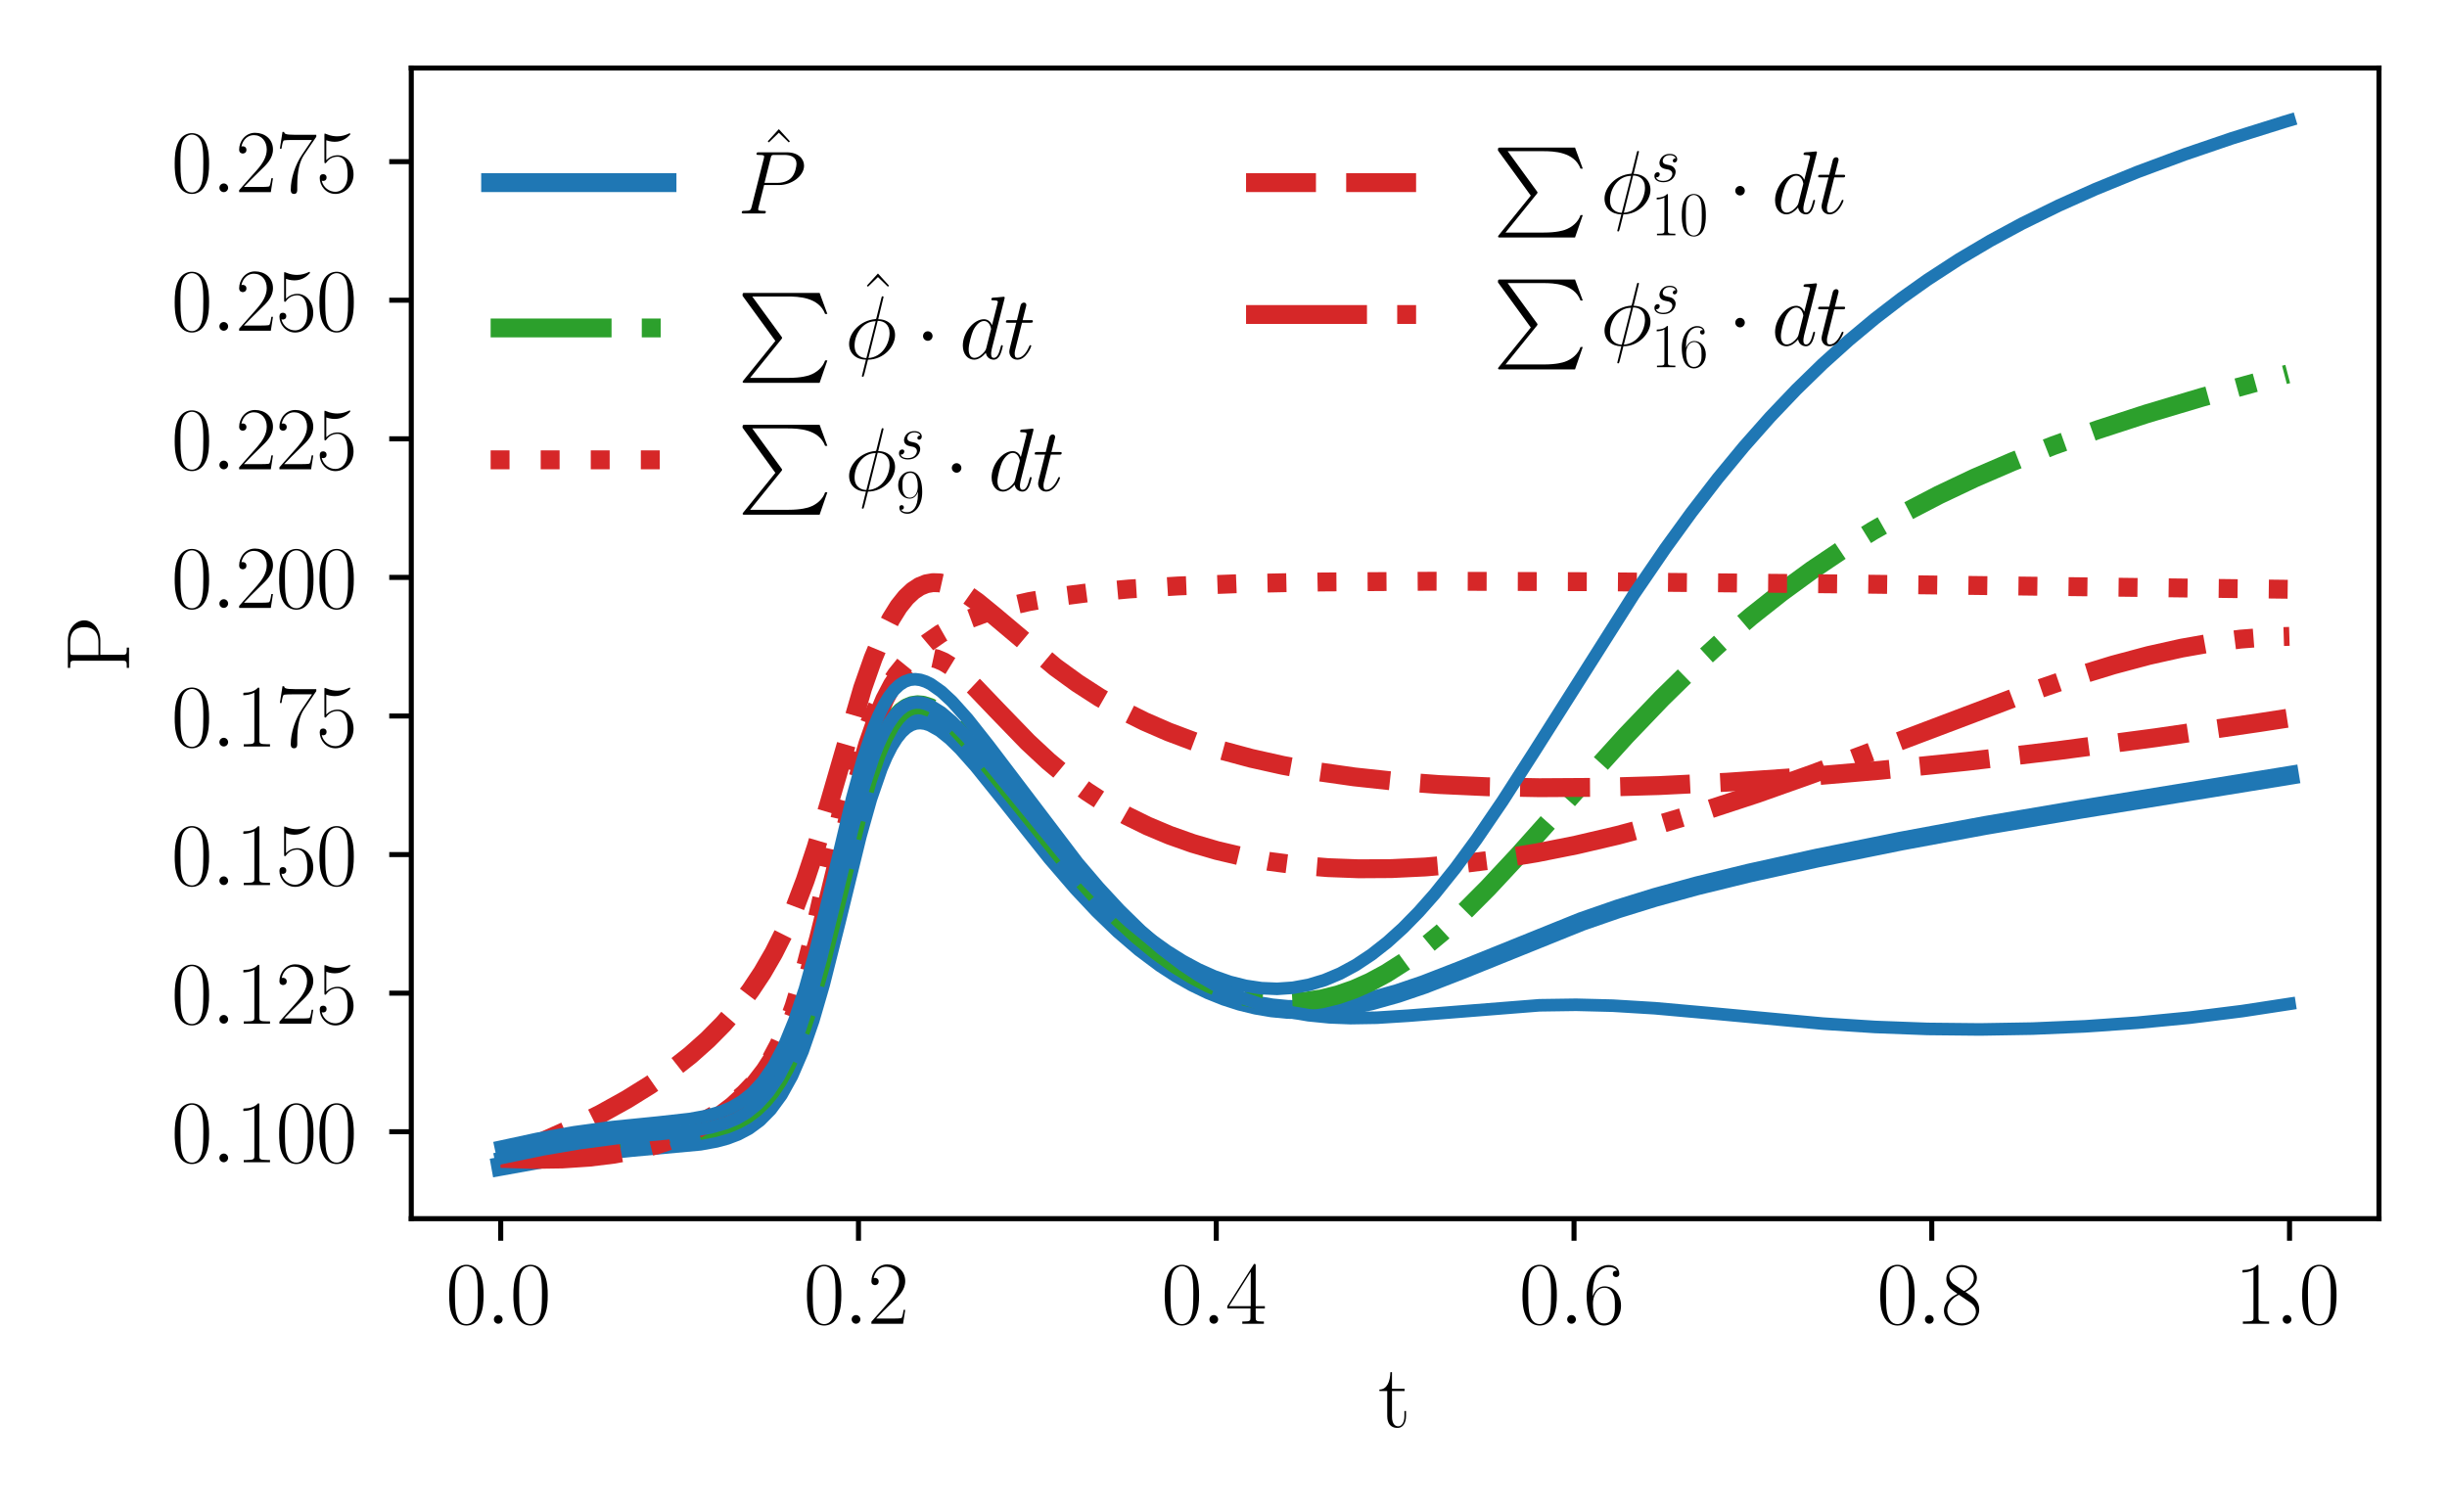 <?xml version="1.0" encoding="utf-8" standalone="no"?>
<!DOCTYPE svg PUBLIC "-//W3C//DTD SVG 1.1//EN"
  "http://www.w3.org/Graphics/SVG/1.1/DTD/svg11.dtd">
<svg xmlns:xlink="http://www.w3.org/1999/xlink" width="388.543pt" height="240.133pt" viewBox="0 0 388.543 240.133" xmlns="http://www.w3.org/2000/svg" version="1.1">
 <defs>
  <style type="text/css">*{stroke-linejoin: round; stroke-linecap: butt}</style>
 </defs>
 <g id="figure_1">
  <g id="patch_1">
   <path d="M 0 240.133 
L 388.543 240.133 
L 388.543 0 
L 0 0 
z
" style="fill: #ffffff"/>
  </g>
  <g id="axes_1">
   <g id="patch_2">
    <path d="M 65.305 193.537 
L 377.743 193.537 
L 377.743 10.8 
L 65.305 10.8 
z
" style="fill: #ffffff"/>
   </g>
   <g id="matplotlib.axis_1">
    <g id="xtick_1">
     <g id="line2d_1">
      <defs>
       <path id="m2def71ddde" d="M 0 0 
L 0 3.5 
" style="stroke: #000000; stroke-width: 0.8"/>
      </defs>
      <g>
       <use xlink:href="#m2def71ddde" x="79.507" y="193.537" style="stroke: #000000; stroke-width: 0.8"/>
      </g>
     </g>
     <g id="text_1">
      <!-- $\mathdefault{0.0}$ -->
      <g transform="translate(70.782 210.223) scale(0.14 -0.14)">
       <defs>
        <path id="CMR17-30" d="M 2688 2025 
C 2688 2416 2682 3080 2413 3591 
C 2176 4039 1798 4198 1466 4198 
C 1158 4198 768 4058 525 3597 
C 269 3118 243 2524 243 2025 
C 243 1661 250 1106 448 619 
C 723 -39 1216 -128 1466 -128 
C 1760 -128 2208 -7 2470 600 
C 2662 1042 2688 1559 2688 2025 
z
M 1466 -26 
C 1056 -26 813 325 723 812 
C 653 1188 653 1738 653 2096 
C 653 2588 653 2997 736 3387 
C 858 3929 1216 4096 1466 4096 
C 1728 4096 2067 3923 2189 3400 
C 2272 3036 2278 2607 2278 2096 
C 2278 1680 2278 1169 2202 792 
C 2067 95 1690 -26 1466 -26 
z
" transform="scale(0.016)"/>
        <path id="CMMI12-3a" d="M 1178 307 
C 1178 492 1024 619 870 619 
C 685 619 557 466 557 313 
C 557 128 710 0 864 0 
C 1050 0 1178 153 1178 307 
z
" transform="scale(0.016)"/>
       </defs>
       <use xlink:href="#CMR17-30" transform="scale(0.996)"/>
       <use xlink:href="#CMMI12-3a" transform="translate(45.69 0) scale(0.996)"/>
       <use xlink:href="#CMR17-30" transform="translate(72.788 0) scale(0.996)"/>
      </g>
     </g>
    </g>
    <g id="xtick_2">
     <g id="line2d_2">
      <g>
       <use xlink:href="#m2def71ddde" x="136.314" y="193.537" style="stroke: #000000; stroke-width: 0.8"/>
      </g>
     </g>
     <g id="text_2">
      <!-- $\mathdefault{0.2}$ -->
      <g transform="translate(127.589 210.223) scale(0.14 -0.14)">
       <defs>
        <path id="CMR17-32" d="M 2669 989 
L 2554 989 
C 2490 536 2438 459 2413 420 
C 2381 369 1920 369 1830 369 
L 602 369 
C 832 619 1280 1072 1824 1597 
C 2214 1967 2669 2402 2669 3035 
C 2669 3790 2067 4224 1395 4224 
C 691 4224 262 3604 262 3030 
C 262 2780 448 2748 525 2748 
C 589 2748 781 2787 781 3010 
C 781 3207 614 3264 525 3264 
C 486 3264 448 3258 422 3245 
C 544 3790 915 4058 1306 4058 
C 1862 4058 2227 3617 2227 3035 
C 2227 2479 1901 2000 1536 1584 
L 262 146 
L 262 0 
L 2515 0 
L 2669 989 
z
" transform="scale(0.016)"/>
       </defs>
       <use xlink:href="#CMR17-30" transform="scale(0.996)"/>
       <use xlink:href="#CMMI12-3a" transform="translate(45.69 0) scale(0.996)"/>
       <use xlink:href="#CMR17-32" transform="translate(72.788 0) scale(0.996)"/>
      </g>
     </g>
    </g>
    <g id="xtick_3">
     <g id="line2d_3">
      <g>
       <use xlink:href="#m2def71ddde" x="193.121" y="193.537" style="stroke: #000000; stroke-width: 0.8"/>
      </g>
     </g>
     <g id="text_3">
      <!-- $\mathdefault{0.4}$ -->
      <g transform="translate(184.396 210.223) scale(0.14 -0.14)">
       <defs>
        <path id="CMR17-34" d="M 2150 4122 
C 2150 4256 2144 4256 2029 4256 
L 128 1254 
L 128 1088 
L 1779 1088 
L 1779 457 
C 1779 224 1766 160 1318 160 
L 1197 160 
L 1197 0 
C 1402 0 1747 0 1965 0 
C 2182 0 2528 0 2733 0 
L 2733 160 
L 2611 160 
C 2163 160 2150 224 2150 457 
L 2150 1088 
L 2803 1088 
L 2803 1254 
L 2150 1254 
L 2150 4122 
z
M 1798 3703 
L 1798 1254 
L 256 1254 
L 1798 3703 
z
" transform="scale(0.016)"/>
       </defs>
       <use xlink:href="#CMR17-30" transform="scale(0.996)"/>
       <use xlink:href="#CMMI12-3a" transform="translate(45.69 0) scale(0.996)"/>
       <use xlink:href="#CMR17-34" transform="translate(72.788 0) scale(0.996)"/>
      </g>
     </g>
    </g>
    <g id="xtick_4">
     <g id="line2d_4">
      <g>
       <use xlink:href="#m2def71ddde" x="249.928" y="193.537" style="stroke: #000000; stroke-width: 0.8"/>
      </g>
     </g>
     <g id="text_4">
      <!-- $\mathdefault{0.6}$ -->
      <g transform="translate(241.202 210.223) scale(0.14 -0.14)">
       <defs>
        <path id="CMR17-36" d="M 678 2176 
C 678 3690 1395 4032 1811 4032 
C 1946 4032 2272 4009 2400 3776 
C 2298 3776 2106 3776 2106 3553 
C 2106 3381 2246 3323 2336 3323 
C 2394 3323 2566 3348 2566 3560 
C 2566 3954 2246 4179 1805 4179 
C 1043 4179 243 3390 243 1984 
C 243 253 966 -128 1478 -128 
C 2099 -128 2688 427 2688 1283 
C 2688 2081 2170 2662 1517 2662 
C 1126 2662 838 2407 678 1960 
L 678 2176 
z
M 1478 25 
C 691 25 691 1200 691 1436 
C 691 1896 909 2560 1504 2560 
C 1613 2560 1926 2560 2138 2120 
C 2253 1870 2253 1609 2253 1289 
C 2253 944 2253 690 2118 434 
C 1978 171 1773 25 1478 25 
z
" transform="scale(0.016)"/>
       </defs>
       <use xlink:href="#CMR17-30" transform="scale(0.996)"/>
       <use xlink:href="#CMMI12-3a" transform="translate(45.69 0) scale(0.996)"/>
       <use xlink:href="#CMR17-36" transform="translate(72.788 0) scale(0.996)"/>
      </g>
     </g>
    </g>
    <g id="xtick_5">
     <g id="line2d_5">
      <g>
       <use xlink:href="#m2def71ddde" x="306.734" y="193.537" style="stroke: #000000; stroke-width: 0.8"/>
      </g>
     </g>
     <g id="text_5">
      <!-- $\mathdefault{0.8}$ -->
      <g transform="translate(298.009 210.223) scale(0.14 -0.14)">
       <defs>
        <path id="CMR17-38" d="M 1741 2264 
C 2144 2467 2554 2773 2554 3263 
C 2554 3841 1990 4179 1472 4179 
C 890 4179 378 3759 378 3180 
C 378 3021 416 2747 666 2505 
C 730 2442 998 2251 1171 2130 
C 883 1983 211 1634 211 934 
C 211 279 838 -128 1459 -128 
C 2144 -128 2720 362 2720 1010 
C 2720 1590 2330 1857 2074 2029 
L 1741 2264 
z
M 902 2822 
C 851 2854 595 3051 595 3351 
C 595 3739 998 4032 1459 4032 
C 1965 4032 2336 3676 2336 3262 
C 2336 2669 1670 2331 1638 2331 
C 1632 2331 1626 2331 1574 2370 
L 902 2822 
z
M 2080 1519 
C 2176 1449 2483 1240 2483 851 
C 2483 381 2010 25 1472 25 
C 890 25 448 438 448 940 
C 448 1443 838 1862 1280 2060 
L 2080 1519 
z
" transform="scale(0.016)"/>
       </defs>
       <use xlink:href="#CMR17-30" transform="scale(0.996)"/>
       <use xlink:href="#CMMI12-3a" transform="translate(45.69 0) scale(0.996)"/>
       <use xlink:href="#CMR17-38" transform="translate(72.788 0) scale(0.996)"/>
      </g>
     </g>
    </g>
    <g id="xtick_6">
     <g id="line2d_6">
      <g>
       <use xlink:href="#m2def71ddde" x="363.541" y="193.537" style="stroke: #000000; stroke-width: 0.8"/>
      </g>
     </g>
     <g id="text_6">
      <!-- $\mathdefault{1.0}$ -->
      <g transform="translate(354.816 210.223) scale(0.14 -0.14)">
       <defs>
        <path id="CMR17-31" d="M 1702 4058 
C 1702 4192 1696 4192 1606 4192 
C 1357 3916 979 3827 621 3827 
C 602 3827 570 3827 563 3808 
C 557 3795 557 3782 557 3648 
C 755 3648 1088 3686 1344 3839 
L 1344 461 
C 1344 236 1331 160 781 160 
L 589 160 
L 589 0 
C 896 0 1216 0 1523 0 
C 1830 0 2150 0 2458 0 
L 2458 160 
L 2266 160 
C 1715 160 1702 230 1702 458 
L 1702 4058 
z
" transform="scale(0.016)"/>
       </defs>
       <use xlink:href="#CMR17-31" transform="scale(0.996)"/>
       <use xlink:href="#CMMI12-3a" transform="translate(45.69 0) scale(0.996)"/>
       <use xlink:href="#CMR17-30" transform="translate(72.788 0) scale(0.996)"/>
      </g>
     </g>
    </g>
    <g id="text_7">
     <!-- t -->
     <g transform="translate(218.869 226.621) scale(0.14 -0.14)">
      <defs>
       <path id="CMR17-74" d="M 966 2560 
L 1862 2560 
L 1862 2725 
L 966 2725 
L 966 3904 
L 851 3904 
C 838 3245 614 2668 70 2668 
L 70 2560 
L 627 2560 
L 627 771 
C 627 650 627 -64 1370 -64 
C 1747 -64 1965 306 1965 777 
L 1965 1140 
L 1850 1140 
L 1850 783 
C 1850 344 1677 51 1408 51 
C 1222 51 966 178 966 758 
L 966 2560 
z
" transform="scale(0.016)"/>
      </defs>
      <use xlink:href="#CMR17-74" transform="scale(0.996)"/>
     </g>
    </g>
   </g>
   <g id="matplotlib.axis_2">
    <g id="ytick_1">
     <g id="line2d_7">
      <defs>
       <path id="mca650727a0" d="M 0 0 
L -3.5 0 
" style="stroke: #000000; stroke-width: 0.8"/>
      </defs>
      <g>
       <use xlink:href="#mca650727a0" x="65.305" y="179.732" style="stroke: #000000; stroke-width: 0.8"/>
      </g>
     </g>
     <g id="text_8">
      <!-- $\mathdefault{0.100}$ -->
      <g transform="translate(27.198 184.575) scale(0.14 -0.14)">
       <use xlink:href="#CMR17-30" transform="scale(0.996)"/>
       <use xlink:href="#CMMI12-3a" transform="translate(45.69 0) scale(0.996)"/>
       <use xlink:href="#CMR17-31" transform="translate(72.788 0) scale(0.996)"/>
       <use xlink:href="#CMR17-30" transform="translate(118.478 0) scale(0.996)"/>
       <use xlink:href="#CMR17-30" transform="translate(164.169 0) scale(0.996)"/>
      </g>
     </g>
    </g>
    <g id="ytick_2">
     <g id="line2d_8">
      <g>
       <use xlink:href="#mca650727a0" x="65.305" y="157.723" style="stroke: #000000; stroke-width: 0.8"/>
      </g>
     </g>
     <g id="text_9">
      <!-- $\mathdefault{0.125}$ -->
      <g transform="translate(27.198 162.566) scale(0.14 -0.14)">
       <defs>
        <path id="CMR17-35" d="M 730 3692 
C 794 3666 1056 3584 1325 3584 
C 1920 3584 2246 3911 2432 4100 
C 2432 4157 2432 4192 2394 4192 
C 2387 4192 2374 4192 2323 4163 
C 2099 4058 1837 3973 1517 3973 
C 1325 3973 1037 3999 723 4139 
C 653 4171 640 4171 634 4171 
C 602 4171 595 4164 595 4037 
L 595 2203 
C 595 2089 595 2057 659 2057 
C 691 2057 704 2070 736 2114 
C 941 2401 1222 2522 1542 2522 
C 1766 2522 2246 2382 2246 1289 
C 2246 1085 2246 715 2054 421 
C 1894 159 1645 25 1370 25 
C 947 25 518 320 403 814 
C 429 807 480 795 506 795 
C 589 795 749 840 749 1038 
C 749 1210 627 1280 506 1280 
C 358 1280 262 1190 262 1011 
C 262 454 704 -128 1382 -128 
C 2042 -128 2669 440 2669 1264 
C 2669 2030 2170 2624 1549 2624 
C 1222 2624 947 2503 730 2274 
L 730 3692 
z
" transform="scale(0.016)"/>
       </defs>
       <use xlink:href="#CMR17-30" transform="scale(0.996)"/>
       <use xlink:href="#CMMI12-3a" transform="translate(45.69 0) scale(0.996)"/>
       <use xlink:href="#CMR17-31" transform="translate(72.788 0) scale(0.996)"/>
       <use xlink:href="#CMR17-32" transform="translate(118.478 0) scale(0.996)"/>
       <use xlink:href="#CMR17-35" transform="translate(164.169 0) scale(0.996)"/>
      </g>
     </g>
    </g>
    <g id="ytick_3">
     <g id="line2d_9">
      <g>
       <use xlink:href="#mca650727a0" x="65.305" y="135.714" style="stroke: #000000; stroke-width: 0.8"/>
      </g>
     </g>
     <g id="text_10">
      <!-- $\mathdefault{0.150}$ -->
      <g transform="translate(27.198 140.557) scale(0.14 -0.14)">
       <use xlink:href="#CMR17-30" transform="scale(0.996)"/>
       <use xlink:href="#CMMI12-3a" transform="translate(45.69 0) scale(0.996)"/>
       <use xlink:href="#CMR17-31" transform="translate(72.788 0) scale(0.996)"/>
       <use xlink:href="#CMR17-35" transform="translate(118.478 0) scale(0.996)"/>
       <use xlink:href="#CMR17-30" transform="translate(164.169 0) scale(0.996)"/>
      </g>
     </g>
    </g>
    <g id="ytick_4">
     <g id="line2d_10">
      <g>
       <use xlink:href="#mca650727a0" x="65.305" y="113.705" style="stroke: #000000; stroke-width: 0.8"/>
      </g>
     </g>
     <g id="text_11">
      <!-- $\mathdefault{0.175}$ -->
      <g transform="translate(27.198 118.548) scale(0.14 -0.14)">
       <defs>
        <path id="CMR17-37" d="M 2886 3941 
L 2886 4081 
L 1382 4081 
C 634 4081 621 4165 595 4288 
L 480 4288 
L 294 3094 
L 410 3094 
C 429 3215 474 3540 550 3661 
C 589 3712 1062 3712 1171 3712 
L 2579 3712 
L 1869 2661 
C 1395 1954 1069 999 1069 165 
C 1069 89 1069 -128 1299 -128 
C 1530 -128 1530 89 1530 171 
L 1530 465 
C 1530 1508 1709 2196 2003 2636 
L 2886 3941 
z
" transform="scale(0.016)"/>
       </defs>
       <use xlink:href="#CMR17-30" transform="scale(0.996)"/>
       <use xlink:href="#CMMI12-3a" transform="translate(45.69 0) scale(0.996)"/>
       <use xlink:href="#CMR17-31" transform="translate(72.788 0) scale(0.996)"/>
       <use xlink:href="#CMR17-37" transform="translate(118.478 0) scale(0.996)"/>
       <use xlink:href="#CMR17-35" transform="translate(164.169 0) scale(0.996)"/>
      </g>
     </g>
    </g>
    <g id="ytick_5">
     <g id="line2d_11">
      <g>
       <use xlink:href="#mca650727a0" x="65.305" y="91.697" style="stroke: #000000; stroke-width: 0.8"/>
      </g>
     </g>
     <g id="text_12">
      <!-- $\mathdefault{0.200}$ -->
      <g transform="translate(27.198 96.54) scale(0.14 -0.14)">
       <use xlink:href="#CMR17-30" transform="scale(0.996)"/>
       <use xlink:href="#CMMI12-3a" transform="translate(45.69 0) scale(0.996)"/>
       <use xlink:href="#CMR17-32" transform="translate(72.788 0) scale(0.996)"/>
       <use xlink:href="#CMR17-30" transform="translate(118.478 0) scale(0.996)"/>
       <use xlink:href="#CMR17-30" transform="translate(164.169 0) scale(0.996)"/>
      </g>
     </g>
    </g>
    <g id="ytick_6">
     <g id="line2d_12">
      <g>
       <use xlink:href="#mca650727a0" x="65.305" y="69.688" style="stroke: #000000; stroke-width: 0.8"/>
      </g>
     </g>
     <g id="text_13">
      <!-- $\mathdefault{0.225}$ -->
      <g transform="translate(27.198 74.531) scale(0.14 -0.14)">
       <use xlink:href="#CMR17-30" transform="scale(0.996)"/>
       <use xlink:href="#CMMI12-3a" transform="translate(45.69 0) scale(0.996)"/>
       <use xlink:href="#CMR17-32" transform="translate(72.788 0) scale(0.996)"/>
       <use xlink:href="#CMR17-32" transform="translate(118.478 0) scale(0.996)"/>
       <use xlink:href="#CMR17-35" transform="translate(164.169 0) scale(0.996)"/>
      </g>
     </g>
    </g>
    <g id="ytick_7">
     <g id="line2d_13">
      <g>
       <use xlink:href="#mca650727a0" x="65.305" y="47.679" style="stroke: #000000; stroke-width: 0.8"/>
      </g>
     </g>
     <g id="text_14">
      <!-- $\mathdefault{0.250}$ -->
      <g transform="translate(27.198 52.522) scale(0.14 -0.14)">
       <use xlink:href="#CMR17-30" transform="scale(0.996)"/>
       <use xlink:href="#CMMI12-3a" transform="translate(45.69 0) scale(0.996)"/>
       <use xlink:href="#CMR17-32" transform="translate(72.788 0) scale(0.996)"/>
       <use xlink:href="#CMR17-35" transform="translate(118.478 0) scale(0.996)"/>
       <use xlink:href="#CMR17-30" transform="translate(164.169 0) scale(0.996)"/>
      </g>
     </g>
    </g>
    <g id="ytick_8">
     <g id="line2d_14">
      <g>
       <use xlink:href="#mca650727a0" x="65.305" y="25.67" style="stroke: #000000; stroke-width: 0.8"/>
      </g>
     </g>
     <g id="text_15">
      <!-- $\mathdefault{0.275}$ -->
      <g transform="translate(27.198 30.513) scale(0.14 -0.14)">
       <use xlink:href="#CMR17-30" transform="scale(0.996)"/>
       <use xlink:href="#CMMI12-3a" transform="translate(45.69 0) scale(0.996)"/>
       <use xlink:href="#CMR17-32" transform="translate(72.788 0) scale(0.996)"/>
       <use xlink:href="#CMR17-37" transform="translate(118.478 0) scale(0.996)"/>
       <use xlink:href="#CMR17-35" transform="translate(164.169 0) scale(0.996)"/>
      </g>
     </g>
    </g>
    <g id="text_16">
     <!-- P -->
     <g transform="translate(20.486 106.814) rotate(-90) scale(0.14 -0.14)">
      <defs>
       <path id="CMR17-50" d="M 1267 2042 
L 2291 2042 
C 3117 2042 3718 2578 3718 3184 
C 3718 3791 3130 4352 2291 4352 
L 333 4352 
L 333 4186 
C 774 4186 845 4186 845 3899 
L 845 446 
C 845 160 774 160 333 160 
L 333 0 
C 518 0 858 0 1056 0 
C 1254 0 1594 0 1779 0 
L 1779 160 
C 1338 160 1267 160 1267 446 
L 1267 2042 
z
M 1254 2176 
L 1254 3938 
C 1254 4155 1267 4186 1523 4186 
L 2170 4186 
C 2995 4186 3232 3714 3232 3184 
C 3232 2604 2950 2176 2170 2176 
L 1254 2176 
z
" transform="scale(0.016)"/>
      </defs>
      <use xlink:href="#CMR17-50" transform="scale(0.996)"/>
     </g>
    </g>
   </g>
   <g id="line2d_15">
    <path d="M 79.507 185.231 
L 87.004 183.879 
L 93.667 182.925 
L 100.331 182.226 
L 111.159 181.233 
L 113.658 180.778 
L 115.324 180.327 
L 116.99 179.695 
L 118.656 178.813 
L 120.322 177.587 
L 121.987 175.904 
L 123.653 173.632 
L 125.319 170.626 
L 126.985 166.757 
L 128.651 161.944 
L 130.317 156.204 
L 132.816 146.28 
L 136.148 132.657 
L 137.814 126.742 
L 139.479 121.912 
L 140.312 119.958 
L 141.145 118.318 
L 141.978 116.986 
L 142.811 115.948 
L 143.644 115.186 
L 144.477 114.677 
L 145.31 114.398 
L 146.143 114.324 
L 146.976 114.431 
L 147.809 114.698 
L 149.475 115.627 
L 151.141 116.966 
L 152.807 118.598 
L 155.305 121.41 
L 159.47 126.582 
L 166.966 136.007 
L 171.131 140.848 
L 174.463 144.398 
L 177.794 147.615 
L 181.127 150.478 
L 184.458 152.971 
L 186.957 154.595 
L 189.456 156.01 
L 191.955 157.217 
L 194.454 158.221 
L 196.953 159.025 
L 199.451 159.635 
L 201.95 160.058 
L 204.449 160.301 
L 207.781 160.36 
L 211.113 160.135 
L 214.444 159.652 
L 217.776 158.938 
L 221.941 157.767 
L 226.105 156.351 
L 231.936 154.088 
L 251.094 146.355 
L 256.925 144.331 
L 262.755 142.523 
L 269.419 140.686 
L 277.748 138.646 
L 288.576 136.258 
L 301.903 133.562 
L 315.23 131.09 
L 330.224 128.541 
L 363.541 123.137 
L 363.541 123.137 
" clip-path="url(#pa2e03055d6)" style="fill: none; stroke: #1f77b4; stroke-width: 3; stroke-linecap: square"/>
   </g>
   <g id="line2d_16">
    <path d="M 79.507 183.958 
L 86.04 182.647 
L 92.289 181.615 
L 98.253 180.851 
L 105.922 180.132 
L 110.751 179.596 
L 113.307 179.116 
L 115.295 178.547 
L 117 177.843 
L 118.42 177.042 
L 119.84 175.984 
L 121.26 174.601 
L 122.396 173.211 
L 123.532 171.521 
L 124.669 169.487 
L 125.805 167.065 
L 127.225 163.441 
L 128.645 159.125 
L 130.349 153.084 
L 132.338 145.125 
L 136.314 128.865 
L 137.734 123.913 
L 139.154 119.771 
L 140.29 117.111 
L 141.427 115.043 
L 142.279 113.867 
L 143.131 112.992 
L 143.983 112.393 
L 144.835 112.044 
L 145.687 111.919 
L 146.539 111.991 
L 147.675 112.351 
L 148.811 112.963 
L 150.232 114.012 
L 151.936 115.585 
L 154.208 118.051 
L 157.333 121.836 
L 170.398 138.077 
L 174.091 142.153 
L 177.499 145.599 
L 180.623 148.464 
L 183.748 151.024 
L 186.588 153.069 
L 189.428 154.832 
L 191.985 156.168 
L 194.541 157.262 
L 197.097 158.109 
L 199.654 158.706 
L 202.21 159.054 
L 204.766 159.156 
L 207.323 159.014 
L 209.879 158.626 
L 212.435 157.99 
L 214.991 157.104 
L 217.548 155.969 
L 220.104 154.591 
L 222.944 152.784 
L 225.785 150.702 
L 228.909 148.115 
L 232.318 144.979 
L 236.294 140.986 
L 241.123 135.802 
L 249.928 125.945 
L 258.165 116.852 
L 263.845 110.92 
L 268.674 106.184 
L 273.502 101.759 
L 278.047 97.883 
L 282.876 94.065 
L 287.704 90.541 
L 292.533 87.295 
L 297.361 84.306 
L 302.474 81.401 
L 307.871 78.596 
L 313.551 75.903 
L 319.516 73.328 
L 326.049 70.762 
L 333.15 68.225 
L 340.819 65.725 
L 349.624 63.097 
L 359.849 60.287 
L 363.257 59.394 
L 363.257 59.394 
" clip-path="url(#pa2e03055d6)" style="fill: none; stroke-dasharray: 19.2,4.8,3,4.8; stroke-dashoffset: 0; stroke: #2ca02c; stroke-width: 3"/>
   </g>
   <g id="line2d_17">
    <path d="M 79.507 183.958 
L 87.801 183.228 
L 94.305 182.443 
L 99.475 181.604 
L 103.678 180.704 
L 107.144 179.742 
L 110.041 178.713 
L 112.512 177.605 
L 114.642 176.411 
L 116.517 175.109 
L 118.193 173.675 
L 119.698 172.098 
L 121.09 170.322 
L 122.396 168.294 
L 123.646 165.942 
L 124.867 163.159 
L 126.089 159.806 
L 127.339 155.71 
L 128.73 150.353 
L 130.605 142.147 
L 133.672 128.718 
L 135.235 122.945 
L 136.655 118.526 
L 138.047 114.911 
L 139.438 111.906 
L 140.859 109.358 
L 142.336 107.157 
L 143.898 105.227 
L 145.545 103.539 
L 147.335 102.024 
L 149.294 100.66 
L 151.453 99.43 
L 153.867 98.315 
L 156.622 97.294 
L 159.775 96.369 
L 163.439 95.533 
L 167.757 94.782 
L 172.954 94.114 
L 179.26 93.538 
L 187.099 93.055 
L 196.898 92.682 
L 209.85 92.422 
L 227.489 92.305 
L 253.421 92.38 
L 295.941 92.766 
L 363.513 93.584 
L 363.513 93.584 
" clip-path="url(#pa2e03055d6)" style="fill: none; stroke-dasharray: 3,4.95; stroke-dashoffset: 0; stroke: #d62728; stroke-width: 3"/>
   </g>
   <g id="line2d_18">
    <path d="M 79.507 183.958 
L 85.415 181.586 
L 90.67 179.242 
L 95.356 176.913 
L 99.532 174.595 
L 103.281 172.263 
L 106.632 169.919 
L 109.643 167.547 
L 112.37 165.116 
L 114.841 162.617 
L 117.085 160.034 
L 119.158 157.308 
L 121.061 154.441 
L 122.851 151.344 
L 124.555 147.946 
L 126.202 144.16 
L 127.85 139.807 
L 129.582 134.584 
L 131.656 127.584 
L 136.967 109.288 
L 138.643 104.519 
L 140.12 100.967 
L 141.455 98.315 
L 142.705 96.314 
L 143.869 94.859 
L 144.977 93.823 
L 146.028 93.134 
L 147.079 92.71 
L 148.13 92.527 
L 149.209 92.562 
L 150.402 92.83 
L 151.737 93.37 
L 153.271 94.239 
L 155.174 95.585 
L 157.844 97.77 
L 167.558 105.948 
L 171.08 108.503 
L 174.545 110.74 
L 178.067 112.748 
L 181.731 114.579 
L 185.565 116.246 
L 189.627 117.769 
L 193.973 119.16 
L 198.659 120.424 
L 203.715 121.553 
L 209.14 122.535 
L 215.02 123.374 
L 221.467 124.067 
L 228.455 124.591 
L 236.124 124.941 
L 244.446 125.095 
L 253.563 125.039 
L 263.448 124.755 
L 274.241 124.22 
L 285.886 123.421 
L 298.611 122.322 
L 312.302 120.914 
L 326.787 119.204 
L 342.324 117.148 
L 358.684 114.761 
L 363.513 114.017 
L 363.513 114.017 
" clip-path="url(#pa2e03055d6)" style="fill: none; stroke-dasharray: 11.1,4.8; stroke-dashoffset: 0; stroke: #d62728; stroke-width: 3"/>
   </g>
   <g id="line2d_19">
    <path d="M 79.507 183.958 
L 84.591 184.123 
L 89.278 184.055 
L 93.567 183.773 
L 97.458 183.299 
L 101.009 182.644 
L 104.218 181.83 
L 107.115 180.869 
L 109.757 179.761 
L 112.143 178.523 
L 114.33 177.139 
L 116.318 175.621 
L 118.164 173.931 
L 119.868 172.069 
L 121.459 169.999 
L 122.964 167.669 
L 124.385 165.055 
L 125.748 162.077 
L 127.111 158.546 
L 128.475 154.382 
L 129.952 149.131 
L 131.798 141.68 
L 136.172 123.714 
L 137.791 118.184 
L 139.211 114.097 
L 140.489 111.061 
L 141.682 108.775 
L 142.79 107.111 
L 143.841 105.923 
L 144.835 105.128 
L 145.772 104.652 
L 146.71 104.419 
L 147.675 104.409 
L 148.698 104.627 
L 149.834 105.105 
L 151.141 105.909 
L 152.703 107.147 
L 154.748 109.073 
L 158.213 112.699 
L 163.184 117.836 
L 166.45 120.879 
L 169.518 123.436 
L 172.585 125.704 
L 175.681 127.719 
L 178.891 129.542 
L 182.214 131.176 
L 185.708 132.645 
L 189.372 133.944 
L 193.234 135.075 
L 197.296 136.03 
L 201.557 136.804 
L 206.073 137.395 
L 210.816 137.787 
L 215.758 137.972 
L 220.956 137.94 
L 226.381 137.681 
L 232.005 137.188 
L 237.856 136.451 
L 243.963 135.453 
L 250.297 134.191 
L 256.858 132.656 
L 263.817 130.797 
L 271.117 128.615 
L 279.013 126.023 
L 287.96 122.849 
L 299.378 118.549 
L 321.334 110.241 
L 329.088 107.583 
L 335.535 105.604 
L 341.188 104.094 
L 346.386 102.933 
L 351.214 102.079 
L 355.759 101.498 
L 360.104 101.163 
L 363.513 101.062 
L 363.513 101.062 
" clip-path="url(#pa2e03055d6)" style="fill: none; stroke-dasharray: 19.2,4.8,3,4.8; stroke-dashoffset: 0; stroke: #d62728; stroke-width: 3"/>
   </g>
   <g id="line2d_20">
    <path d="M 79.507 183.914 
L 86.171 182.534 
L 92.001 181.539 
L 97.832 180.767 
L 105.328 180.04 
L 110.326 179.495 
L 112.825 179.05 
L 115.324 178.342 
L 116.99 177.634 
L 118.656 176.65 
L 120.322 175.291 
L 121.987 173.438 
L 123.653 170.953 
L 125.319 167.691 
L 126.985 163.531 
L 128.651 158.411 
L 130.317 152.383 
L 132.816 142.154 
L 135.315 131.75 
L 136.981 125.529 
L 138.647 120.338 
L 139.479 118.199 
L 140.312 116.38 
L 141.145 114.877 
L 141.978 113.68 
L 142.811 112.772 
L 143.644 112.131 
L 144.477 111.735 
L 145.31 111.559 
L 146.143 111.576 
L 146.976 111.765 
L 147.809 112.102 
L 149.475 113.143 
L 151.141 114.559 
L 153.639 117.153 
L 156.971 121.105 
L 169.465 136.437 
L 172.797 140.102 
L 176.129 143.476 
L 179.461 146.528 
L 182.793 149.232 
L 185.291 151.019 
L 187.79 152.59 
L 190.289 153.938 
L 192.788 155.055 
L 195.287 155.932 
L 197.785 156.56 
L 200.284 156.932 
L 202.783 157.037 
L 205.282 156.865 
L 207.781 156.409 
L 210.28 155.66 
L 212.778 154.611 
L 215.277 153.259 
L 217.776 151.6 
L 220.275 149.638 
L 222.774 147.377 
L 225.273 144.828 
L 227.771 142.006 
L 231.104 137.854 
L 234.435 133.311 
L 238.6 127.193 
L 243.597 119.41 
L 259.423 94.419 
L 264.421 87.109 
L 268.586 81.37 
L 272.75 75.974 
L 276.915 70.926 
L 281.08 66.221 
L 285.245 61.85 
L 289.409 57.796 
L 293.574 54.044 
L 297.739 50.576 
L 301.903 47.373 
L 306.068 44.417 
L 311.066 41.167 
L 316.063 38.21 
L 321.061 35.511 
L 326.892 32.644 
L 332.723 30.036 
L 339.386 27.315 
L 346.883 24.525 
L 354.379 21.967 
L 362.708 19.355 
L 363.541 19.106 
L 363.541 19.106 
" clip-path="url(#pa2e03055d6)" style="fill: none; stroke: #1f77b4; stroke-width: 2; stroke-linecap: square"/>
   </g>
   <g id="line2d_21">
    <path d="M 79.507 182.113 
L 85.338 180.853 
L 91.168 179.816 
L 96.999 179.018 
L 104.495 178.267 
L 109.493 177.709 
L 111.992 177.26 
L 114.491 176.553 
L 116.157 175.852 
L 117.823 174.882 
L 119.489 173.548 
L 121.154 171.733 
L 122.82 169.302 
L 124.486 166.112 
L 126.152 162.035 
L 127.818 156.997 
L 129.484 151.025 
L 131.983 140.763 
L 135.315 126.75 
L 136.981 120.676 
L 138.647 115.712 
L 139.479 113.702 
L 140.312 112.013 
L 141.145 110.639 
L 141.978 109.566 
L 142.811 108.775 
L 143.644 108.244 
L 144.477 107.95 
L 145.31 107.867 
L 146.143 107.971 
L 146.976 108.24 
L 147.809 108.653 
L 149.475 109.832 
L 151.141 111.377 
L 153.639 114.161 
L 156.971 118.38 
L 171.131 137.028 
L 174.463 140.934 
L 177.794 144.532 
L 181.127 147.792 
L 184.458 150.695 
L 187.79 153.231 
L 190.289 154.892 
L 192.788 156.35 
L 195.287 157.609 
L 197.785 158.677 
L 201.117 159.818 
L 204.449 160.659 
L 207.781 161.229 
L 211.113 161.559 
L 214.444 161.688 
L 218.609 161.62 
L 223.607 161.304 
L 244.43 159.65 
L 250.261 159.566 
L 256.092 159.712 
L 262.755 160.117 
L 271.917 160.935 
L 289.409 162.554 
L 297.739 163.09 
L 306.068 163.403 
L 314.397 163.488 
L 322.727 163.35 
L 331.057 162.993 
L 339.386 162.416 
L 347.715 161.61 
L 356.045 160.568 
L 363.541 159.422 
L 363.541 159.422 
" clip-path="url(#pa2e03055d6)" style="fill: none; stroke: #1f77b4; stroke-width: 2; stroke-linecap: square"/>
   </g>
   <g id="patch_3">
    <path d="M 65.305 193.537 
L 65.305 10.8 
" style="fill: none; stroke: #000000; stroke-width: 0.8; stroke-linejoin: miter; stroke-linecap: square"/>
   </g>
   <g id="patch_4">
    <path d="M 377.743 193.537 
L 377.743 10.8 
" style="fill: none; stroke: #000000; stroke-width: 0.8; stroke-linejoin: miter; stroke-linecap: square"/>
   </g>
   <g id="patch_5">
    <path d="M 65.305 193.537 
L 377.743 193.537 
" style="fill: none; stroke: #000000; stroke-width: 0.8; stroke-linejoin: miter; stroke-linecap: square"/>
   </g>
   <g id="patch_6">
    <path d="M 65.305 10.8 
L 377.743 10.8 
" style="fill: none; stroke: #000000; stroke-width: 0.8; stroke-linejoin: miter; stroke-linecap: square"/>
   </g>
   <g id="legend_1">
    <g id="line2d_22">
     <path d="M 77.905 29 
L 91.905 29 
L 105.905 29 
" style="fill: none; stroke: #1f77b4; stroke-width: 3; stroke-linecap: square"/>
    </g>
    <g id="text_17">
     <!-- $\hat{P}$ -->
     <g transform="translate(117.105 33.9) scale(0.14 -0.14)">
      <defs>
       <path id="CMR17-5e" d="M 1466 4421 
L 678 3555 
L 755 3478 
L 1466 4166 
L 2176 3478 
L 2253 3555 
L 1466 4421 
z
" transform="scale(0.016)"/>
       <path id="CMMI12-50" d="M 1894 2023 
L 2970 2023 
C 3853 2023 4736 2673 4736 3401 
C 4736 3898 4314 4352 3507 4352 
L 1530 4352 
C 1408 4352 1350 4352 1350 4231 
C 1350 4167 1408 4167 1504 4167 
C 1894 4167 1894 4116 1894 4046 
C 1894 4034 1894 3995 1869 3899 
L 1005 472 
C 947 249 934 185 486 185 
C 365 185 301 185 301 70 
C 301 0 358 0 397 0 
C 518 0 646 0 768 0 
L 1517 0 
C 1638 0 1773 0 1894 0 
C 1946 0 2016 0 2016 121 
C 2016 185 1958 185 1862 185 
C 1478 185 1472 230 1472 293 
C 1472 325 1478 369 1485 401 
L 1894 2023 
z
M 2355 3930 
C 2413 4167 2438 4167 2688 4167 
L 3322 4167 
C 3802 4167 4198 4013 4198 3535 
C 4198 3369 4115 2827 3821 2534 
C 3712 2419 3405 2176 2822 2176 
L 1920 2176 
L 2355 3930 
z
" transform="scale(0.016)"/>
      </defs>
      <use xlink:href="#CMR17-5e" transform="translate(23.497 25.19) scale(0.996)"/>
      <use xlink:href="#CMMI12-50" transform="scale(0.996)"/>
     </g>
    </g>
    <g id="line2d_23">
     <path d="M 77.905 52.078 
L 91.905 52.078 
L 105.905 52.078 
" style="fill: none; stroke-dasharray: 19.2,4.8,3,4.8; stroke-dashoffset: 0; stroke: #2ca02c; stroke-width: 3"/>
    </g>
    <g id="text_18">
     <!-- $\sum \hat{\phi} \cdot dt$ -->
     <g transform="translate(117.105 56.978) scale(0.14 -0.14)">
      <defs>
       <path id="CMEX10-50" d="M 2694 -3418 
L 422 -6227 
C 371 -6291 365 -6304 365 -6330 
C 365 -6400 422 -6400 538 -6400 
L 5843 -6400 
L 6394 -4806 
L 6234 -4806 
C 6074 -5286 5645 -5677 5101 -5862 
C 4998 -5894 4557 -6048 3616 -6048 
L 896 -6048 
L 3117 -3302 
C 3162 -3245 3174 -3226 3174 -3200 
C 3174 -3174 3168 -3168 3130 -3110 
L 1050 -256 
L 3584 -256 
C 4314 -256 5786 -301 6234 -1498 
L 6394 -1498 
L 5843 0 
L 538 0 
C 365 0 358 -6 358 -205 
L 2694 -3418 
z
" transform="scale(0.016)"/>
       <path id="CMMI12-1e" d="M 2752 4390 
C 2752 4448 2707 4448 2688 4448 
C 2630 4448 2624 4435 2598 4326 
L 2253 2939 
C 2234 2856 2227 2849 2221 2843 
C 2214 2830 2170 2824 2157 2824 
C 1107 2734 301 1864 301 1057 
C 301 361 832 -64 1498 -64 
C 1446 -261 1402 -463 1350 -659 
C 1261 -995 1210 -1204 1210 -1229 
C 1210 -1241 1210 -1280 1274 -1280 
C 1293 -1280 1318 -1280 1331 -1254 
C 1344 -1241 1382 -1089 1408 -1008 
L 1645 -64 
C 2739 -64 3571 854 3571 1680 
C 3571 2343 3085 2816 2374 2816 
L 2752 4390 
z
M 2336 2701 
C 2758 2701 3181 2463 3181 1828 
C 3181 1097 2675 128 1677 50 
L 2336 2701 
z
M 1530 50 
C 1216 50 691 220 691 938 
C 691 1761 1274 2676 2195 2676 
L 1530 50 
z
" transform="scale(0.016)"/>
       <path id="CMSY10-1" d="M 1229 1619 
C 1229 1805 1075 1958 890 1958 
C 704 1958 550 1805 550 1619 
C 550 1433 704 1280 890 1280 
C 1075 1280 1229 1433 1229 1619 
z
" transform="scale(0.016)"/>
       <path id="CMMI12-64" d="M 3219 4257 
C 3226 4282 3238 4320 3238 4352 
C 3238 4416 3174 4416 3162 4416 
C 3155 4416 2842 4388 2810 4380 
C 2701 4373 2605 4358 2490 4358 
C 2330 4345 2285 4339 2285 4224 
C 2285 4160 2336 4160 2426 4160 
C 2739 4160 2746 4103 2746 4040 
C 2746 4002 2733 3952 2726 3933 
L 2336 2395 
C 2266 2561 2093 2816 1760 2816 
C 1037 2816 256 1884 256 939 
C 256 307 627 -64 1062 -64 
C 1414 -64 1715 211 1894 422 
C 1958 45 2259 -64 2451 -64 
C 2643 -64 2797 51 2912 281 
C 3014 498 3104 888 3104 913 
C 3104 945 3078 971 3040 971 
C 2982 971 2976 939 2950 843 
C 2854 466 2733 64 2470 64 
C 2285 64 2272 229 2272 357 
C 2272 382 2272 515 2317 694 
L 3219 4257 
z
M 1926 760 
C 1894 651 1894 639 1805 517 
C 1664 338 1382 64 1082 64 
C 819 64 672 300 672 677 
C 672 1028 870 1743 992 2012 
C 1210 2459 1510 2689 1760 2689 
C 2182 2689 2266 2165 2266 2114 
C 2266 2108 2246 2024 2240 2012 
L 1926 760 
z
" transform="scale(0.016)"/>
       <path id="CMMI12-74" d="M 1286 2566 
L 1875 2566 
C 1997 2566 2061 2566 2061 2681 
C 2061 2752 2022 2752 1894 2752 
L 1331 2752 
L 1568 3692 
C 1594 3781 1594 3794 1594 3840 
C 1594 3943 1510 4000 1427 4000 
C 1376 4000 1229 3981 1178 3775 
L 928 2752 
L 326 2752 
C 198 2752 141 2752 141 2630 
C 141 2566 186 2566 307 2566 
L 877 2566 
L 454 881 
C 403 658 384 594 384 511 
C 384 211 595 -64 954 -64 
C 1600 -64 1946 868 1946 912 
C 1946 951 1920 970 1882 970 
C 1869 970 1843 970 1830 944 
C 1824 938 1818 931 1773 829 
C 1638 511 1344 64 973 64 
C 781 64 768 224 768 364 
C 768 370 768 492 787 568 
L 1286 2566 
z
" transform="scale(0.016)"/>
      </defs>
      <use xlink:href="#CMEX10-50" transform="translate(0 74.72) scale(0.996)"/>
      <use xlink:href="#CMR17-5e" transform="translate(135.917 26.297) scale(0.996)"/>
      <use xlink:href="#CMMI12-1e" transform="translate(121.766 0) scale(0.996)"/>
      <use xlink:href="#CMSY10-1" transform="translate(201.639 0) scale(0.996)"/>
      <use xlink:href="#CMMI12-64" transform="translate(251.453 0) scale(0.996)"/>
      <use xlink:href="#CMMI12-74" transform="translate(302.142 0) scale(0.996)"/>
     </g>
    </g>
    <g id="line2d_24">
     <path d="M 77.905 73.026 
L 91.905 73.026 
L 105.905 73.026 
" style="fill: none; stroke-dasharray: 3,4.95; stroke-dashoffset: 0; stroke: #d62728; stroke-width: 3"/>
    </g>
    <g id="text_19">
     <!-- $\sum \phi^s_{9} \cdot dt$ -->
     <g transform="translate(117.105 77.926) scale(0.14 -0.14)">
      <defs>
       <path id="CMMI12-73" d="M 1459 1280 
C 1568 1261 1741 1223 1779 1216 
C 1862 1192 2150 1090 2150 783 
C 2150 586 1971 70 1229 70 
C 1094 70 614 70 486 436 
C 742 404 870 603 870 745 
C 870 880 781 950 653 950 
C 512 950 326 841 326 552 
C 326 173 710 -64 1222 -64 
C 2195 -64 2483 651 2483 984 
C 2483 1079 2483 1258 2278 1462 
C 2118 1616 1965 1648 1619 1718 
C 1446 1756 1171 1814 1171 2101 
C 1171 2229 1286 2689 1894 2689 
C 2163 2689 2426 2589 2490 2368 
C 2208 2368 2195 2125 2195 2119 
C 2195 1984 2317 1946 2374 1946 
C 2464 1946 2643 2015 2643 2281 
C 2643 2545 2400 2816 1901 2816 
C 1062 2816 838 2160 838 1899 
C 838 1414 1312 1312 1459 1280 
z
" transform="scale(0.016)"/>
       <path id="CMR17-39" d="M 2253 1864 
C 2253 464 1670 31 1190 31 
C 1043 31 685 31 538 294 
C 704 268 826 357 826 518 
C 826 692 685 749 595 749 
C 538 749 365 723 365 506 
C 365 71 742 -128 1203 -128 
C 1939 -128 2688 674 2688 2073 
C 2688 3817 1971 4179 1485 4179 
C 851 4179 243 3628 243 2778 
C 243 1991 762 1408 1414 1408 
C 1952 1408 2189 1903 2253 2112 
L 2253 1864 
z
M 1427 1510 
C 1254 1510 1011 1542 813 1922 
C 678 2169 678 2461 678 2771 
C 678 3146 678 3405 858 3684 
C 947 3817 1114 4032 1485 4032 
C 2240 4032 2240 2885 2240 2632 
C 2240 2182 2035 1510 1427 1510 
z
" transform="scale(0.016)"/>
      </defs>
      <use xlink:href="#CMEX10-50" transform="translate(0 74.72) scale(0.996)"/>
      <use xlink:href="#CMMI12-1e" transform="translate(121.766 0) scale(0.996)"/>
      <use xlink:href="#CMMI12-73" transform="translate(179.5 36.154) scale(0.697)"/>
      <use xlink:href="#CMR17-39" transform="translate(179.5 -24.74) scale(0.697)"/>
      <use xlink:href="#CMSY10-1" transform="translate(234.302 0) scale(0.996)"/>
      <use xlink:href="#CMMI12-64" transform="translate(284.116 0) scale(0.996)"/>
      <use xlink:href="#CMMI12-74" transform="translate(334.805 0) scale(0.996)"/>
     </g>
    </g>
    <g id="line2d_25">
     <path d="M 197.852 29 
L 211.852 29 
L 225.852 29 
" style="fill: none; stroke-dasharray: 11.1,4.8; stroke-dashoffset: 0; stroke: #d62728; stroke-width: 3"/>
    </g>
    <g id="text_20">
     <!-- $\sum \phi^s_{10} \cdot dt$ -->
     <g transform="translate(237.052 33.9) scale(0.14 -0.14)">
      <use xlink:href="#CMEX10-50" transform="translate(0 74.72) scale(0.996)"/>
      <use xlink:href="#CMMI12-1e" transform="translate(121.766 0) scale(0.996)"/>
      <use xlink:href="#CMMI12-73" transform="translate(179.5 36.154) scale(0.697)"/>
      <use xlink:href="#CMR17-31" transform="translate(179.5 -24.74) scale(0.697)"/>
      <use xlink:href="#CMR17-30" transform="translate(211.483 -24.74) scale(0.697)"/>
      <use xlink:href="#CMSY10-1" transform="translate(266.104 0) scale(0.996)"/>
      <use xlink:href="#CMMI12-64" transform="translate(315.917 0) scale(0.996)"/>
      <use xlink:href="#CMMI12-74" transform="translate(366.606 0) scale(0.996)"/>
     </g>
    </g>
    <g id="line2d_26">
     <path d="M 197.852 49.947 
L 211.852 49.947 
L 225.852 49.947 
" style="fill: none; stroke-dasharray: 19.2,4.8,3,4.8; stroke-dashoffset: 0; stroke: #d62728; stroke-width: 3"/>
    </g>
    <g id="text_21">
     <!-- $\sum \phi^s_{16} \cdot dt$ -->
     <g transform="translate(237.052 54.847) scale(0.14 -0.14)">
      <use xlink:href="#CMEX10-50" transform="translate(0 74.72) scale(0.996)"/>
      <use xlink:href="#CMMI12-1e" transform="translate(121.766 0) scale(0.996)"/>
      <use xlink:href="#CMMI12-73" transform="translate(179.5 36.154) scale(0.697)"/>
      <use xlink:href="#CMR17-31" transform="translate(179.5 -24.74) scale(0.697)"/>
      <use xlink:href="#CMR17-36" transform="translate(211.483 -24.74) scale(0.697)"/>
      <use xlink:href="#CMSY10-1" transform="translate(266.104 0) scale(0.996)"/>
      <use xlink:href="#CMMI12-64" transform="translate(315.917 0) scale(0.996)"/>
      <use xlink:href="#CMMI12-74" transform="translate(366.606 0) scale(0.996)"/>
     </g>
    </g>
   </g>
  </g>
 </g>
 <defs>
  <clipPath id="pa2e03055d6">
   <rect x="65.305" y="10.8" width="312.438" height="182.737"/>
  </clipPath>
 </defs>
</svg>
